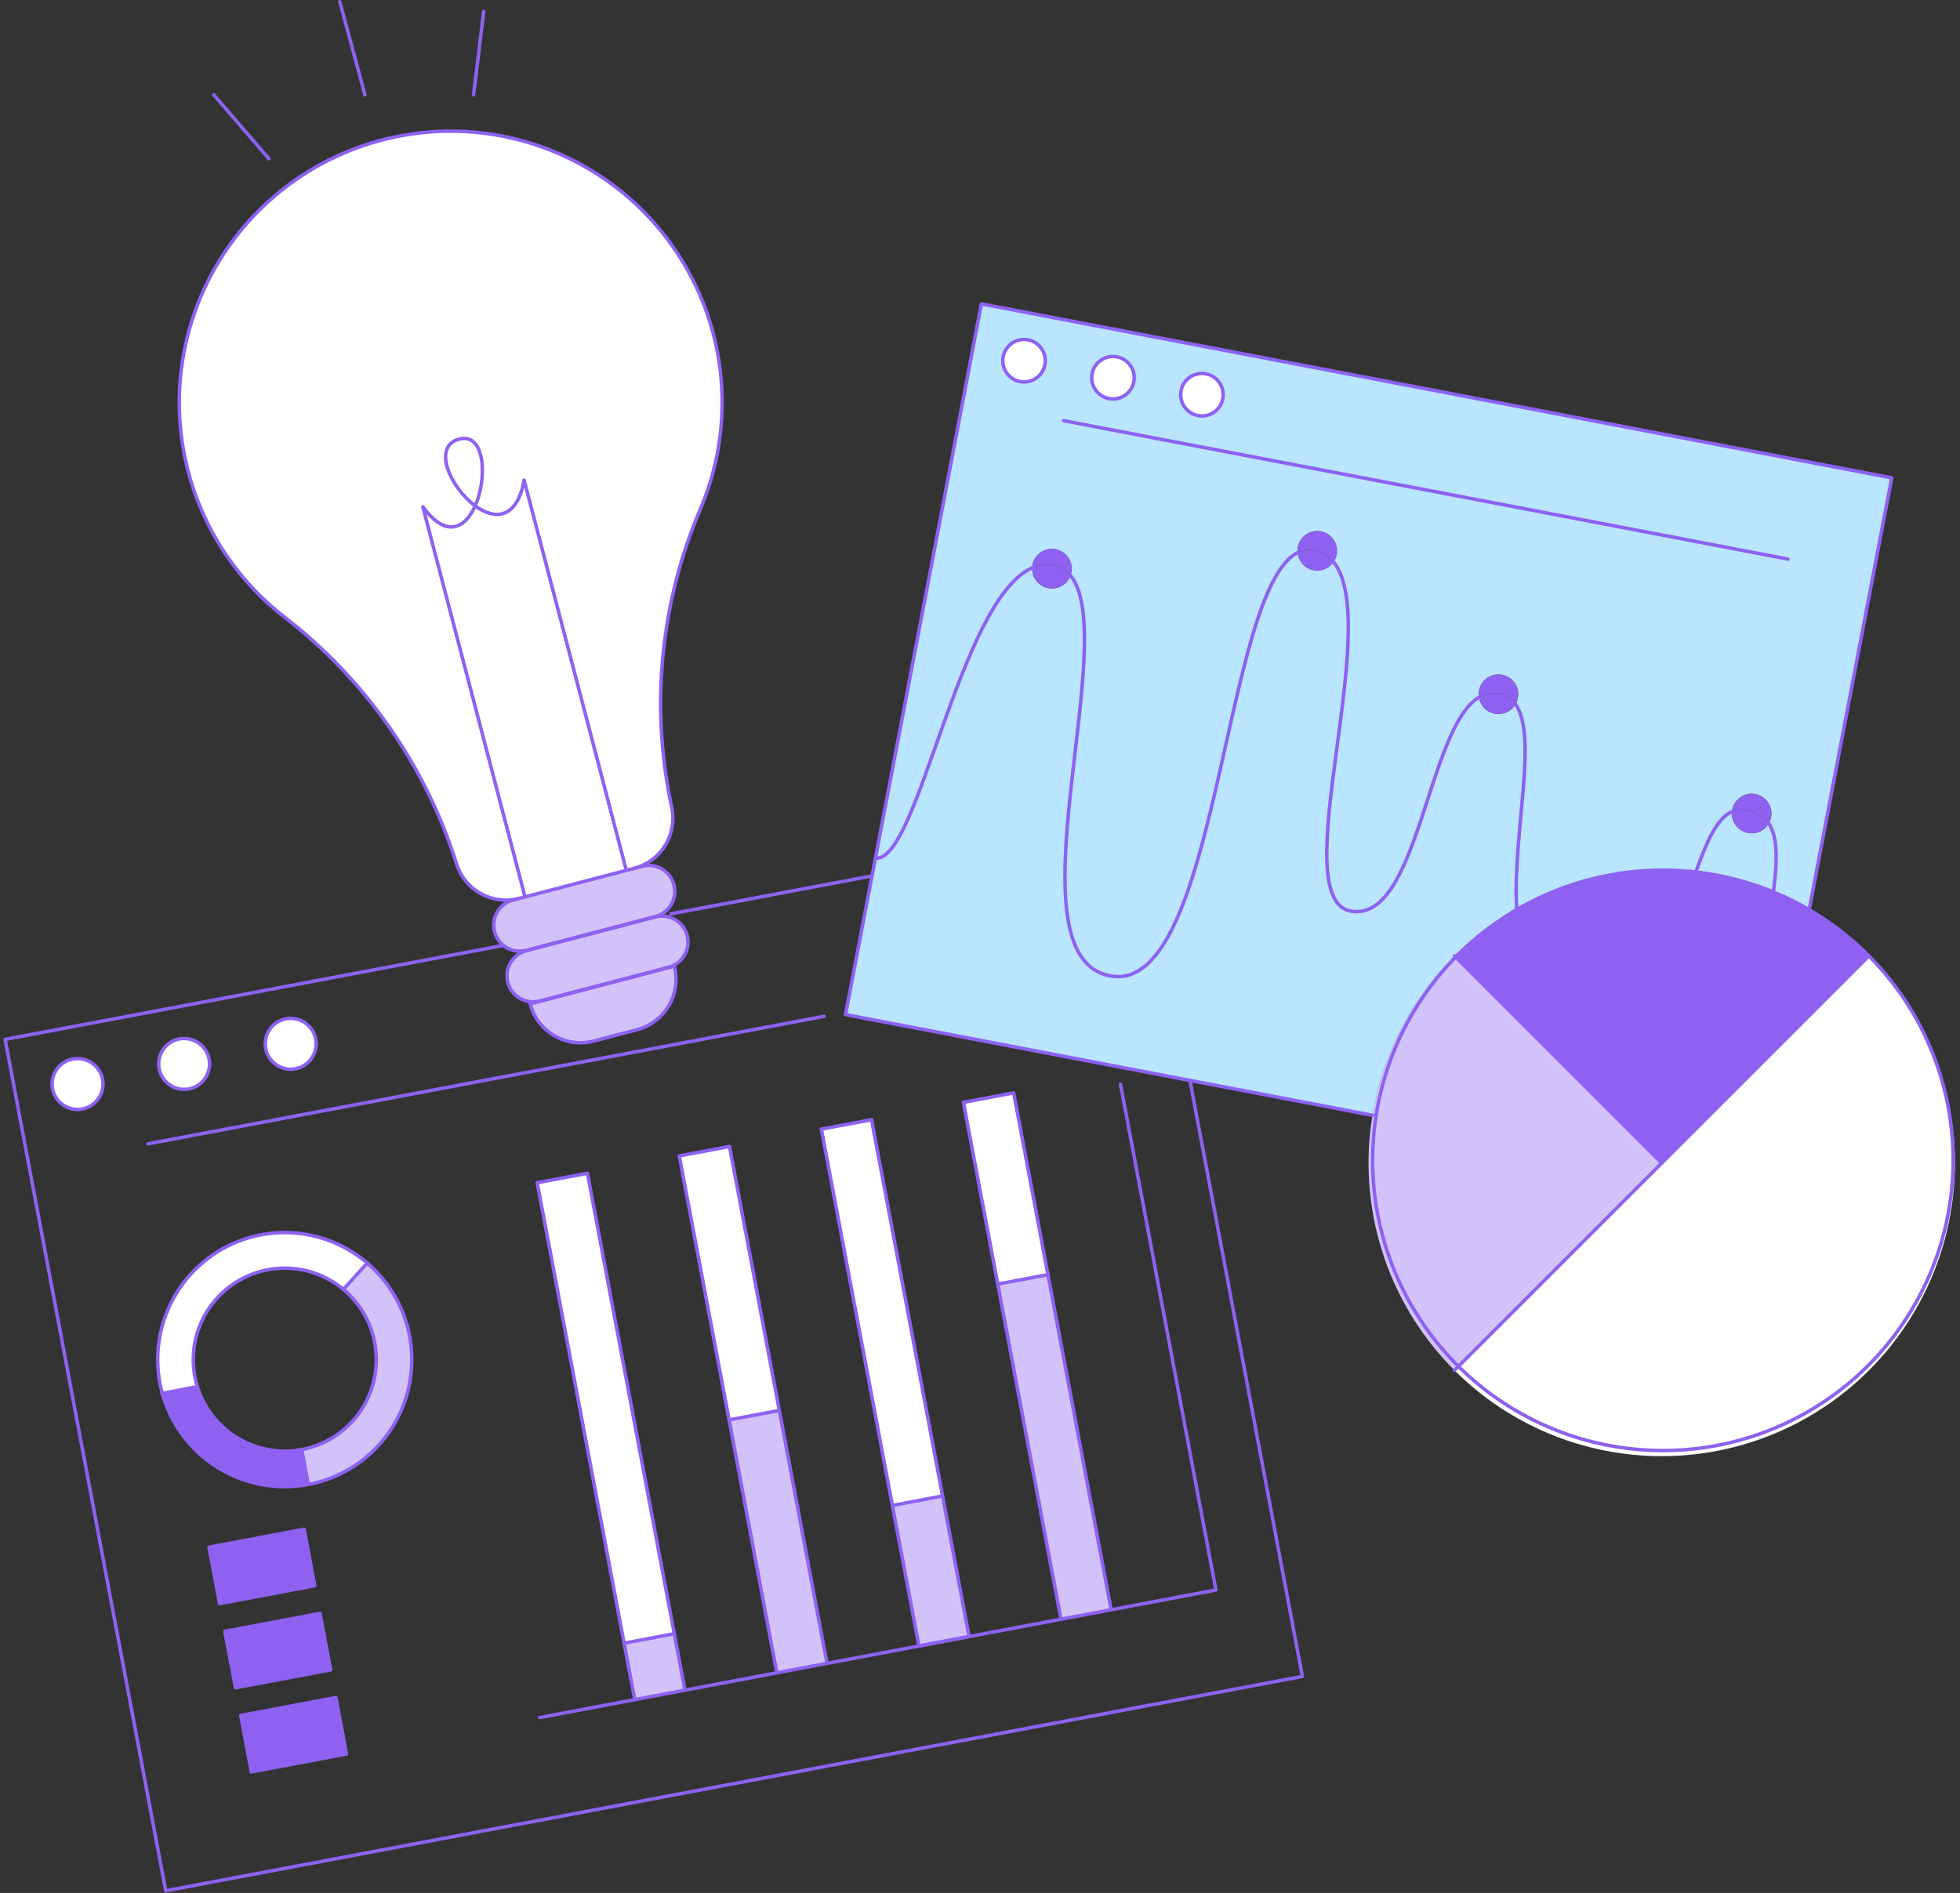 <svg width="382" height="369" xmlns="http://www.w3.org/2000/svg"><rect width="100%" height="100%" fill="#333333" stroke="none"/><g transform="matrix(1 0 0 1 191 184.5)"  ><g style=""   ><g transform="matrix(1 0 0 1 78.66 -59.7)"  ><path style="stroke: none; stroke-width: 1; stroke-dasharray: none; stroke-linecap: butt; stroke-dashoffset: 0; stroke-linejoin: miter; stroke-miterlimit: 4; fill: rgb(185,229,255); fill-rule: nonzero; opacity: 1;"  transform=" translate(-269.66, -124.8)" d="M 368.702 93.153 L 352.612 177.331 C 350.362 176.017 348.024 174.862 345.612 173.875 C 346.586 166.729 346.234 162.761 344.72 160.509 C 344.94 160.136 345.094 159.726 345.172 159.299 C 345.362 158.296 345.148 157.258 344.574 156.413 C 343.998 155.569 343.112 154.987 342.11 154.796 C 341.106 154.605 340.068 154.821 339.224 155.395 C 338.378 155.969 337.796 156.856 337.606 157.859 C 337.586 157.975 337.566 158.097 337.552 158.211 C 334.572 159.549 332.618 164.113 330.65 169.589 L 330.61 169.989 C 318.48 168.544 306.206 171.025 295.59 177.069 C 294.772 162.607 299.822 143.623 295.366 137.269 C 295.594 136.896 295.75 136.483 295.826 136.053 C 295.932 135.502 295.916 134.934 295.778 134.39 C 295.642 133.846 295.388 133.338 295.034 132.903 C 294.68 132.467 294.236 132.114 293.732 131.868 C 293.226 131.622 292.674 131.489 292.114 131.479 C 291.552 131.469 290.996 131.582 290.484 131.81 C 289.97 132.037 289.514 132.374 289.144 132.797 C 288.776 133.22 288.504 133.718 288.346 134.257 C 288.19 134.796 288.154 135.363 288.24 135.917 C 278.14 141.975 276.492 179.739 263.342 177.617 C 250.104 175.473 269.724 121.693 259.9 109.545 C 260.202 109.111 260.406 108.617 260.5 108.097 C 260.594 107.6 260.592 107.09 260.488 106.595 C 260.386 106.1 260.188 105.629 259.904 105.211 C 259.62 104.793 259.256 104.434 258.834 104.157 C 258.41 103.879 257.938 103.687 257.442 103.592 C 256.944 103.497 256.434 103.501 255.938 103.603 C 255.444 103.706 254.974 103.905 254.554 104.189 C 254.136 104.473 253.778 104.836 253.5 105.259 C 253.222 105.681 253.03 106.154 252.936 106.651 C 252.868 107.003 252.85 107.362 252.882 107.719 C 238.312 115.087 237.508 193.775 216.51 190.253 C 195.89 186.797 218.72 124.533 208.62 112.181 C 208.694 111.986 208.75 111.786 208.79 111.581 C 208.884 111.084 208.882 110.573 208.778 110.077 C 208.676 109.582 208.476 109.111 208.192 108.692 C 207.908 108.274 207.544 107.915 207.12 107.637 C 206.698 107.359 206.224 107.167 205.728 107.072 C 205.23 106.977 204.718 106.981 204.224 107.084 C 203.728 107.186 203.256 107.385 202.838 107.67 C 202.42 107.954 202.06 108.318 201.782 108.741 C 201.504 109.164 201.312 109.638 201.218 110.135 C 201.184 110.318 201.164 110.503 201.156 110.689 C 186.872 116.965 178.96 168.379 170.624 167.271 L 191.272 59.235 L 368.702 93.153 Z M 238.324 77.727 C 238.478 76.922 238.39 76.089 238.07 75.335 C 237.752 74.579 237.216 73.936 236.53 73.486 C 235.846 73.036 235.042 72.799 234.222 72.805 C 233.404 72.811 232.604 73.06 231.926 73.52 C 231.248 73.981 230.722 74.632 230.414 75.391 C 230.106 76.151 230.03 76.985 230.196 77.788 C 230.362 78.59 230.762 79.326 231.346 79.901 C 231.93 80.476 232.67 80.865 233.476 81.019 C 234.556 81.222 235.67 80.989 236.578 80.372 C 237.486 79.755 238.114 78.805 238.324 77.727 Z M 220.984 74.407 C 221.138 73.602 221.05 72.769 220.73 72.014 C 220.412 71.26 219.876 70.616 219.19 70.166 C 218.506 69.716 217.702 69.479 216.882 69.485 C 216.064 69.491 215.264 69.74 214.586 70.2 C 213.908 70.661 213.382 71.312 213.074 72.072 C 212.766 72.831 212.69 73.665 212.856 74.468 C 213.022 75.27 213.422 76.006 214.006 76.581 C 214.59 77.156 215.33 77.545 216.136 77.699 C 217.216 77.905 218.332 77.674 219.242 77.057 C 220.15 76.44 220.778 75.487 220.984 74.407 Z M 203.648 71.097 C 203.802 70.292 203.712 69.46 203.392 68.706 C 203.074 67.952 202.536 67.31 201.852 66.86 C 201.168 66.41 200.364 66.174 199.546 66.181 C 198.726 66.187 197.928 66.436 197.25 66.897 C 196.574 67.358 196.048 68.008 195.74 68.768 C 195.432 69.527 195.358 70.36 195.524 71.162 C 195.69 71.964 196.09 72.699 196.672 73.274 C 197.256 73.849 197.998 74.237 198.802 74.391 C 199.882 74.595 200.998 74.363 201.906 73.745 C 202.814 73.128 203.44 72.176 203.648 71.097 Z" stroke-linecap="round" /></g><g transform="matrix(1 0 0 1 141.24 50.59)"  ><path style="stroke: none; stroke-width: 1; stroke-dasharray: none; stroke-linecap: butt; stroke-dashoffset: 0; stroke-linejoin: miter; stroke-miterlimit: 4; fill: rgb(255,255,255); fill-rule: nonzero; opacity: 1;"  transform=" translate(-332.24, -235.09)" d="M 364.272 186.321 C 374.986 197.035 381.006 211.569 381.006 226.721 C 381.006 241.873 374.986 256.407 364.272 267.121 C 353.558 277.835 339.024 283.855 323.872 283.855 C 308.72 283.855 294.186 277.835 283.472 267.121 L 323.872 226.721 L 364.272 186.321 Z" stroke-linecap="round" /></g><g transform="matrix(1 0 0 1 132.87 13.65)"  ><path style="stroke: none; stroke-width: 1; stroke-dasharray: none; stroke-linecap: butt; stroke-dashoffset: 0; stroke-linejoin: miter; stroke-miterlimit: 4; fill: rgb(142,97,241); fill-rule: nonzero; opacity: 1;"  transform=" translate(-323.87, -198.15)" d="M 364.272 186.321 L 323.872 226.717 L 283.472 186.317 C 291.45 178.348 301.606 172.915 312.662 170.7 C 323.72 168.486 335.184 169.589 345.616 173.871 C 348.028 174.858 350.366 176.013 352.616 177.327 C 356.874 179.808 360.792 182.832 364.272 186.321 Z" stroke-linecap="round" /></g><g transform="matrix(1 0 0 1 147.39 -18.46)"  ><path style="stroke: none; stroke-width: 1; stroke-dasharray: none; stroke-linecap: butt; stroke-dashoffset: 0; stroke-linejoin: miter; stroke-miterlimit: 4; fill: rgb(185,229,255); fill-rule: nonzero; opacity: 1;"  transform=" translate(-338.39, -166.04)" d="M 344.73 160.509 C 346.244 162.761 346.596 166.729 345.622 173.875 C 340.822 171.902 335.776 170.594 330.622 169.987 L 330.662 169.587 C 332.63 164.111 334.584 159.547 337.564 158.209 C 337.48 159.084 337.698 159.962 338.182 160.696 C 338.666 161.43 339.386 161.977 340.222 162.245 C 341.06 162.514 341.964 162.488 342.784 162.172 C 343.604 161.855 344.292 161.268 344.732 160.507 L 344.73 160.509 Z" stroke-linecap="round" /></g><g transform="matrix(1 0 0 1 150.4 -26.88)"  ><path style="stroke: none; stroke-width: 1; stroke-dasharray: none; stroke-linecap: butt; stroke-dashoffset: 0; stroke-linejoin: miter; stroke-miterlimit: 4; fill: rgb(142,97,241); fill-rule: nonzero; opacity: 1;"  transform=" translate(-341.4, -157.62)" d="M 342.12 154.797 C 343.124 154.988 344.01 155.57 344.584 156.414 C 345.158 157.258 345.372 158.296 345.182 159.299 C 345.104 159.726 344.95 160.136 344.73 160.509 C 343.78 159.189 342.358 158.284 340.76 157.981 C 339.7 157.682 338.568 157.764 337.56 158.211 C 337.574 158.097 337.594 157.975 337.616 157.859 C 337.71 157.362 337.9 156.888 338.178 156.465 C 338.456 156.042 338.814 155.677 339.232 155.393 C 339.65 155.108 340.122 154.909 340.616 154.807 C 341.112 154.705 341.624 154.701 342.12 154.797 Z" stroke-linecap="round" /></g><g transform="matrix(1 0 0 1 150.14 -24.38)"  ><path style="stroke: none; stroke-width: 1; stroke-dasharray: none; stroke-linecap: butt; stroke-dashoffset: 0; stroke-linejoin: miter; stroke-miterlimit: 4; fill: rgb(142,97,241); fill-rule: nonzero; opacity: 1;"  transform=" translate(-341.14, -160.12)" d="M 344.73 160.509 C 344.29 161.27 343.602 161.857 342.782 162.173 C 341.962 162.49 341.058 162.515 340.22 162.247 C 339.384 161.979 338.664 161.432 338.18 160.698 C 337.696 159.964 337.478 159.086 337.562 158.211 C 338.57 157.763 339.702 157.682 340.762 157.981 C 342.36 158.285 343.78 159.19 344.73 160.509 Z" stroke-linecap="round" /></g><g transform="matrix(1 0 0 1 104.3 42.22)"  ><path style="stroke: none; stroke-width: 1; stroke-dasharray: none; stroke-linecap: butt; stroke-dashoffset: 0; stroke-linejoin: miter; stroke-miterlimit: 4; fill: rgb(211,193,250); fill-rule: nonzero; opacity: 1;"  transform=" translate(-295.3, -226.72)" d="M 323.872 226.717 L 283.472 267.117 C 278.164 261.813 273.954 255.515 271.08 248.583 C 268.208 241.651 266.728 234.221 266.728 226.717 C 266.728 219.213 268.208 211.783 271.08 204.851 C 273.954 197.919 278.164 191.621 283.472 186.317 L 323.872 226.717 Z" stroke-linecap="round" /></g><g transform="matrix(1 0 0 1 101.06 -50.12)"  ><path style="stroke: none; stroke-width: 1; stroke-dasharray: none; stroke-linecap: butt; stroke-dashoffset: 0; stroke-linejoin: miter; stroke-miterlimit: 4; fill: rgb(142,97,241); fill-rule: nonzero; opacity: 1;"  transform=" translate(-292.06, -134.38)" d="M 292.774 131.553 C 293.272 131.647 293.744 131.838 294.168 132.116 C 294.59 132.393 294.956 132.751 295.24 133.17 C 295.524 133.588 295.724 134.059 295.826 134.554 C 295.928 135.05 295.932 135.56 295.836 136.057 C 295.76 136.488 295.604 136.9 295.376 137.273 C 294.686 136.242 293.622 135.52 292.408 135.259 C 291.706 135.086 290.976 135.056 290.262 135.17 C 289.55 135.283 288.866 135.539 288.252 135.921 C 288.156 135.312 288.21 134.689 288.406 134.105 C 288.602 133.52 288.936 132.992 289.38 132.563 C 289.822 132.135 290.362 131.82 290.954 131.644 C 291.544 131.468 292.168 131.437 292.774 131.553 Z" stroke-linecap="round" /></g><g transform="matrix(1 0 0 1 40.01 -21.93)"  ><path style="stroke: none; stroke-width: 1; stroke-dasharray: none; stroke-linecap: butt; stroke-dashoffset: 0; stroke-linejoin: miter; stroke-miterlimit: 4; fill: rgb(185,229,255); fill-rule: nonzero; opacity: 1;"  transform=" translate(-231.01, -162.57)" d="M 295.376 137.273 C 299.832 143.621 294.776 162.605 295.6 177.073 C 288.212 181.287 281.856 187.095 276.996 194.075 C 272.136 201.053 268.892 209.029 267.502 217.419 L 231.922 210.619 L 164.788 197.787 L 169.954 170.751 L 170.624 167.277 C 178.96 168.385 186.87 116.971 201.174 110.697 C 201.134 111.615 201.424 112.517 201.992 113.24 C 202.558 113.963 203.366 114.459 204.266 114.639 C 205.168 114.82 206.104 114.672 206.904 114.223 C 207.706 113.774 208.322 113.053 208.638 112.191 C 218.738 124.543 195.908 186.807 216.528 190.263 C 237.528 193.785 238.328 115.097 252.9 107.729 C 252.972 108.517 253.286 109.263 253.798 109.866 C 254.308 110.469 254.994 110.899 255.76 111.099 C 256.524 111.299 257.332 111.257 258.074 110.981 C 258.814 110.705 259.452 110.207 259.9 109.555 C 269.724 121.703 250.1 175.483 263.342 177.627 C 276.492 179.749 278.142 141.985 288.242 135.927 C 288.362 136.714 288.722 137.444 289.276 138.016 C 289.828 138.589 290.544 138.976 291.326 139.125 C 292.108 139.273 292.916 139.175 293.64 138.845 C 294.364 138.514 294.966 137.967 295.366 137.279 L 295.376 137.273 Z" stroke-linecap="round" /></g><g transform="matrix(1 0 0 1 100.81 -47.36)"  ><path style="stroke: none; stroke-width: 1; stroke-dasharray: none; stroke-linecap: butt; stroke-dashoffset: 0; stroke-linejoin: miter; stroke-miterlimit: 4; fill: rgb(142,97,241); fill-rule: nonzero; opacity: 1;"  transform=" translate(-291.81, -137.14)" d="M 292.408 135.259 C 293.622 135.52 294.686 136.242 295.376 137.273 C 294.976 137.961 294.374 138.508 293.65 138.839 C 292.926 139.169 292.118 139.267 291.336 139.119 C 290.554 138.971 289.838 138.583 289.286 138.011 C 288.732 137.438 288.372 136.708 288.252 135.921 C 288.866 135.539 289.55 135.283 290.264 135.17 C 290.976 135.056 291.706 135.086 292.408 135.259 Z" stroke-linecap="round" /></g><g transform="matrix(1 0 0 1 65.73 -77.96)"  ><path style="stroke: none; stroke-width: 1; stroke-dasharray: none; stroke-linecap: butt; stroke-dashoffset: 0; stroke-linejoin: miter; stroke-miterlimit: 4; fill: rgb(142,97,241); fill-rule: nonzero; opacity: 1;"  transform=" translate(-256.73, -106.54)" d="M 257.456 103.593 C 258.46 103.786 259.346 104.369 259.92 105.214 C 260.494 106.059 260.71 107.097 260.52 108.101 C 260.422 108.622 260.214 109.116 259.91 109.549 C 258.966 108.347 257.614 107.534 256.11 107.263 C 255.016 107.047 253.882 107.209 252.892 107.723 C 252.86 107.366 252.878 107.007 252.946 106.655 C 253.04 106.157 253.232 105.683 253.51 105.26 C 253.788 104.837 254.146 104.472 254.566 104.188 C 254.984 103.903 255.456 103.704 255.952 103.602 C 256.448 103.5 256.958 103.497 257.456 103.593 Z" stroke-linecap="round" /></g><g transform="matrix(1 0 0 1 65.41 -75.31)"  ><path style="stroke: none; stroke-width: 1; stroke-dasharray: none; stroke-linecap: butt; stroke-dashoffset: 0; stroke-linejoin: miter; stroke-miterlimit: 4; fill: rgb(142,97,241); fill-rule: nonzero; opacity: 1;"  transform=" translate(-256.41, -109.19)" d="M 259.91 109.549 C 259.462 110.201 258.824 110.699 258.084 110.975 C 257.342 111.251 256.534 111.292 255.77 111.093 C 255.004 110.893 254.318 110.463 253.808 109.86 C 253.296 109.257 252.982 108.511 252.91 107.723 C 253.9 107.21 255.034 107.047 256.128 107.263 C 257.626 107.538 258.97 108.351 259.91 109.549 Z" stroke-linecap="round" /></g><g transform="matrix(1 0 0 1 43.26 -107.55)"  ><path style="stroke: none; stroke-width: 1; stroke-dasharray: none; stroke-linecap: butt; stroke-dashoffset: 0; stroke-linejoin: miter; stroke-miterlimit: 4; fill: rgb(255,255,255); fill-rule: nonzero; opacity: 1;"  transform=" translate(-234.26, -76.95)" d="M 235.032 72.871 C 235.838 73.024 236.58 73.413 237.166 73.989 C 237.752 74.564 238.152 75.3 238.32 76.104 C 238.486 76.907 238.41 77.743 238.102 78.503 C 237.794 79.264 237.268 79.916 236.588 80.377 C 235.91 80.838 235.11 81.088 234.29 81.094 C 233.468 81.1 232.664 80.863 231.978 80.412 C 231.292 79.961 230.756 79.317 230.436 78.561 C 230.118 77.805 230.03 76.971 230.184 76.165 C 230.394 75.087 231.02 74.136 231.928 73.519 C 232.838 72.902 233.952 72.669 235.032 72.871 Z" stroke-linecap="round" /></g><g transform="matrix(1 0 0 1 25.91 -110.87)"  ><path style="stroke: none; stroke-width: 1; stroke-dasharray: none; stroke-linecap: butt; stroke-dashoffset: 0; stroke-linejoin: miter; stroke-miterlimit: 4; fill: rgb(255,255,255); fill-rule: nonzero; opacity: 1;"  transform=" translate(-216.91, -73.63)" d="M 217.69 69.559 C 218.496 69.713 219.236 70.101 219.822 70.676 C 220.406 71.251 220.806 71.987 220.972 72.79 C 221.138 73.592 221.062 74.426 220.754 75.186 C 220.448 75.946 219.92 76.597 219.242 77.058 C 218.564 77.518 217.766 77.767 216.946 77.774 C 216.126 77.78 215.322 77.543 214.638 77.093 C 213.952 76.642 213.416 75.999 213.098 75.244 C 212.778 74.489 212.69 73.656 212.844 72.851 C 213.05 71.772 213.676 70.819 214.586 70.202 C 215.494 69.585 216.61 69.353 217.69 69.559 Z" stroke-linecap="round" /></g><g transform="matrix(1 0 0 1 14.52 97.56)"  ><path style="stroke: none; stroke-width: 1; stroke-dasharray: none; stroke-linecap: butt; stroke-dashoffset: 0; stroke-linejoin: miter; stroke-miterlimit: 4; fill: rgb(211,193,250); fill-rule: nonzero; opacity: 1;"  transform=" translate(-205.51, -282.06)" d="M 204.244 248.471 L 216.568 313.799 L 206.78 315.645 L 194.462 250.317 L 204.244 248.471 Z" stroke-linecap="round" /></g><g transform="matrix(1 0 0 1 14.02 -74.91)"  ><path style="stroke: none; stroke-width: 1; stroke-dasharray: none; stroke-linecap: butt; stroke-dashoffset: 0; stroke-linejoin: miter; stroke-miterlimit: 4; fill: rgb(142,97,241); fill-rule: nonzero; opacity: 1;"  transform=" translate(-205.02, -109.59)" d="M 205.744 107.073 C 206.748 107.266 207.634 107.849 208.208 108.695 C 208.782 109.54 208.998 110.579 208.808 111.583 C 208.768 111.788 208.712 111.988 208.638 112.183 C 207.766 111.081 206.506 110.353 205.116 110.147 C 203.778 109.939 202.406 110.128 201.174 110.689 C 201.182 110.503 201.202 110.318 201.236 110.135 C 201.428 109.132 202.012 108.246 202.856 107.671 C 203.702 107.097 204.74 106.882 205.744 107.073 Z" stroke-linecap="round" /></g><g transform="matrix(1 0 0 1 13.9 -72.11)"  ><path style="stroke: none; stroke-width: 1; stroke-dasharray: none; stroke-linecap: butt; stroke-dashoffset: 0; stroke-linejoin: miter; stroke-miterlimit: 4; fill: rgb(142,97,241); fill-rule: nonzero; opacity: 1;"  transform=" translate(-204.9, -112.39)" d="M 205.116 110.149 C 206.506 110.355 207.766 111.083 208.638 112.185 C 208.322 113.047 207.706 113.768 206.904 114.217 C 206.104 114.666 205.168 114.814 204.266 114.633 C 203.366 114.453 202.558 113.957 201.992 113.234 C 201.424 112.511 201.134 111.609 201.174 110.691 C 202.406 110.129 203.778 109.941 205.116 110.149 Z" stroke-linecap="round" /></g><g transform="matrix(1 0 0 1 5.01 47.2)"  ><path style="stroke: none; stroke-width: 1; stroke-dasharray: none; stroke-linecap: butt; stroke-dashoffset: 0; stroke-linejoin: miter; stroke-miterlimit: 4; fill: rgb(255,255,255); fill-rule: nonzero; opacity: 1;"  transform=" translate(-196.01, -231.7)" d="M 197.564 213.057 L 187.779 214.903 L 194.464 250.335 L 204.248 248.489 L 197.564 213.057 Z" stroke-linecap="round" /></g><g transform="matrix(1 0 0 1 8.58 -114.18)"  ><path style="stroke: none; stroke-width: 1; stroke-dasharray: none; stroke-linecap: butt; stroke-dashoffset: 0; stroke-linejoin: miter; stroke-miterlimit: 4; fill: rgb(255,255,255); fill-rule: nonzero; opacity: 1;"  transform=" translate(-199.58, -70.32)" d="M 200.356 66.247 C 201.162 66.4 201.902 66.789 202.488 67.364 C 203.072 67.939 203.472 68.675 203.638 69.478 C 203.804 70.28 203.728 71.114 203.42 71.874 C 203.114 72.633 202.586 73.285 201.908 73.746 C 201.23 74.206 200.432 74.456 199.612 74.462 C 198.792 74.468 197.988 74.231 197.304 73.781 C 196.618 73.33 196.082 72.687 195.764 71.932 C 195.444 71.177 195.356 70.344 195.51 69.539 C 195.718 68.461 196.344 67.509 197.252 66.892 C 198.162 66.275 199.278 66.043 200.356 66.247 Z" stroke-linecap="round" /></g><g transform="matrix(1 0 0 1 -9.6 121.74)"  ><path style="stroke: none; stroke-width: 1; stroke-dasharray: none; stroke-linecap: butt; stroke-dashoffset: 0; stroke-linejoin: miter; stroke-miterlimit: 4; fill: rgb(211,193,250); fill-rule: nonzero; opacity: 1;"  transform=" translate(-181.4, -306.24)" d="M 183.706 291.619 L 188.876 319.019 L 188.876 319.025 L 179.094 320.865 L 173.922 293.463 L 183.706 291.619 Z" stroke-linecap="round" /></g><g transform="matrix(1 0 0 1 -19.09 71.37)"  ><path style="stroke: none; stroke-width: 1; stroke-dasharray: none; stroke-linecap: butt; stroke-dashoffset: 0; stroke-linejoin: miter; stroke-miterlimit: 4; fill: rgb(255,255,255); fill-rule: nonzero; opacity: 1;"  transform=" translate(-171.91, -255.87)" d="M 169.879 218.275 L 160.094 220.121 L 173.933 293.473 L 183.718 291.627 L 169.879 218.275 Z" stroke-linecap="round" /></g><g transform="matrix(1 0 0 1 -39.36 116.02)"  ><path style="stroke: none; stroke-width: 1; stroke-dasharray: none; stroke-linecap: butt; stroke-dashoffset: 0; stroke-linejoin: miter; stroke-miterlimit: 4; fill: rgb(211,193,250); fill-rule: nonzero; opacity: 1;"  transform=" translate(-151.64, -300.52)" d="M 151.89 274.947 L 161.186 324.245 L 151.402 326.091 L 142.1 276.793 L 151.882 274.947 L 151.89 274.947 Z" stroke-linecap="round" /></g><g transform="matrix(1 0 0 1 -48.86 65.64)"  ><path style="stroke: none; stroke-width: 1; stroke-dasharray: none; stroke-linecap: butt; stroke-dashoffset: 0; stroke-linejoin: miter; stroke-miterlimit: 4; fill: rgb(255,255,255); fill-rule: nonzero; opacity: 1;"  transform=" translate(-142.14, -250.14)" d="M 142.182 223.485 L 151.89 274.947 L 151.882 274.947 L 142.1 276.793 L 132.392 225.331 L 142.182 223.485 Z" stroke-linecap="round" /></g><g transform="matrix(1 0 0 1 -103.15 -83.98)"  ><path style="stroke: none; stroke-width: 1; stroke-dasharray: none; stroke-linecap: butt; stroke-dashoffset: 0; stroke-linejoin: miter; stroke-miterlimit: 4; fill: rgb(255,255,255); fill-rule: nonzero; opacity: 1;"  transform=" translate(-87.85, -100.52)" d="M 139.024 65.071 C 141.991 76.316 141.147 88.227 136.624 98.941 C 128.836 117.044 126.777 137.097 130.722 156.405 L 130.932 157.421 C 131.463 159.935 131.013 162.557 129.675 164.75 C 128.336 166.944 126.21 168.543 123.732 169.221 L 122.074 169.653 L 122.054 169.579 L 102.152 93.621 C 100.706 101.381 96.324 101.341 92.612 98.609 C 95.034 93.133 94.54 84.277 89.502 85.595 C 84.128 86.995 87.8 95.067 92.612 98.609 C 90.726 102.883 87.062 105.099 82.412 98.793 L 102.31 174.761 L 102.33 174.829 L 101.046 175.167 C 100.243 175.367 99.419 175.469 98.592 175.471 C 96.449 175.466 94.363 174.779 92.637 173.509 C 90.911 172.239 89.634 170.452 88.992 168.407 C 82.977 149.302 71.255 132.499 55.402 120.257 C 48.761 115.101 43.444 108.437 39.892 100.816 C 36.341 93.195 34.657 84.838 34.979 76.437 C 35.302 68.035 37.623 59.832 41.749 52.506 C 45.875 45.181 51.687 38.944 58.704 34.313 C 65.722 29.682 73.741 26.79 82.099 25.877 C 90.457 24.964 98.912 26.056 106.764 29.063 C 114.616 32.069 121.638 36.904 127.248 43.166 C 132.858 49.428 136.895 56.937 139.024 65.071 Z" stroke-linecap="round" /></g><g transform="matrix(1 0 0 1 -74.55 2.44)"  ><path style="stroke: none; stroke-width: 1; stroke-dasharray: none; stroke-linecap: butt; stroke-dashoffset: 0; stroke-linejoin: miter; stroke-miterlimit: 4; fill: rgb(211,193,250); fill-rule: nonzero; opacity: 1;"  transform=" translate(-116.45, -186.94)" d="M 133.92 182.367 C 134.091 183.011 134.134 183.682 134.044 184.342 C 133.955 185.002 133.736 185.637 133.4 186.213 C 133.064 186.787 132.617 187.291 132.086 187.693 C 131.554 188.093 130.949 188.387 130.304 188.553 L 105.16 195.137 C 104.516 195.305 103.845 195.345 103.185 195.255 C 102.526 195.163 101.891 194.943 101.316 194.607 C 100.742 194.271 100.239 193.823 99.837 193.293 C 99.435 192.763 99.142 192.157 98.974 191.513 C 98.863 191.095 98.806 190.663 98.806 190.229 C 98.808 189.109 99.18 188.021 99.865 187.133 C 100.55 186.247 101.508 185.611 102.592 185.327 L 127.734 178.743 C 128.833 178.456 129.997 178.544 131.04 178.993 C 131.745 179.299 132.371 179.762 132.87 180.347 C 133.369 180.932 133.728 181.623 133.92 182.367 Z" stroke-linecap="round" /></g><g transform="matrix(1 0 0 1 -63.43 140.4)"  ><path style="stroke: none; stroke-width: 1; stroke-dasharray: none; stroke-linecap: butt; stroke-dashoffset: 0; stroke-linejoin: miter; stroke-miterlimit: 4; fill: rgb(211,193,250); fill-rule: nonzero; opacity: 1;"  transform=" translate(-127.57, -324.9)" d="M 131.422 318.473 L 121.636 320.317 L 123.712 331.325 L 133.497 329.481 L 131.422 318.473 Z" stroke-linecap="round" /></g><g transform="matrix(1 0 0 1 -73.46 11.31)"  ><path style="stroke: none; stroke-width: 1; stroke-dasharray: none; stroke-linecap: butt; stroke-dashoffset: 0; stroke-linejoin: miter; stroke-miterlimit: 4; fill: rgb(211,193,250); fill-rule: nonzero; opacity: 1;"  transform=" translate(-117.54, -195.81)" d="M 131.426 188.343 C 131.644 189.185 131.755 190.049 131.756 190.919 C 131.753 193.159 131.008 195.335 129.639 197.109 C 128.269 198.881 126.351 200.151 124.184 200.719 L 115.7 202.937 C 114.412 203.275 113.07 203.357 111.75 203.177 C 110.43 202.995 109.159 202.557 108.01 201.885 C 106.86 201.211 105.854 200.319 105.05 199.257 C 104.245 198.195 103.658 196.985 103.322 195.697 L 131.426 188.343 Z" stroke-linecap="round" /></g><g transform="matrix(1 0 0 1 -72.94 90.01)"  ><path style="stroke: none; stroke-width: 1; stroke-dasharray: none; stroke-linecap: butt; stroke-dashoffset: 0; stroke-linejoin: miter; stroke-miterlimit: 4; fill: rgb(255,255,255); fill-rule: nonzero; opacity: 1;"  transform=" translate(-118.06, -274.51)" d="M 114.49 228.711 L 131.418 318.465 L 121.636 320.311 L 104.7 230.557 L 114.49 228.711 Z" stroke-linecap="round" /></g><g transform="matrix(1 0 0 1 -77.14 -7.44)"  ><path style="stroke: none; stroke-width: 1; stroke-dasharray: none; stroke-linecap: butt; stroke-dashoffset: 0; stroke-linejoin: miter; stroke-miterlimit: 4; fill: rgb(211,193,250); fill-rule: nonzero; opacity: 1;"  transform=" translate(-113.86, -177.06)" d="M 131.338 172.475 C 131.445 172.895 131.499 173.327 131.5 173.761 C 131.5 174.883 131.129 175.973 130.444 176.861 C 129.759 177.749 128.799 178.385 127.714 178.669 L 102.572 185.253 C 101.806 185.455 101.003 185.475 100.229 185.307 C 99.454 185.141 98.73 184.793 98.116 184.293 C 97.527 183.816 97.051 183.214 96.723 182.53 C 96.396 181.846 96.225 181.097 96.222 180.339 C 96.224 179.219 96.596 178.13 97.281 177.244 C 97.965 176.357 98.924 175.722 100.008 175.437 L 101.05 175.167 L 102.334 174.829 L 122.074 169.663 L 123.732 169.231 L 125.15 168.859 C 126.45 168.52 127.832 168.71 128.992 169.388 C 130.152 170.066 130.995 171.176 131.338 172.475 Z" stroke-linecap="round" /></g><g transform="matrix(1 0 0 1 -88.76 -50.27)"  ><path style="stroke: none; stroke-width: 1; stroke-dasharray: none; stroke-linecap: butt; stroke-dashoffset: 0; stroke-linejoin: miter; stroke-miterlimit: 4; fill: rgb(255,255,255); fill-rule: nonzero; opacity: 1;"  transform=" translate(-102.24, -134.23)" d="M 122.048 169.589 L 122.068 169.663 L 102.328 174.829 L 102.308 174.761 L 82.41 98.793 C 87.062 105.099 90.726 102.883 92.61 98.609 C 96.322 101.341 100.704 101.381 102.15 93.621 L 122.048 169.589 Z" stroke-linecap="round" /></g><g transform="matrix(1 0 0 1 -100.57 -92.46)"  ><path style="stroke: none; stroke-width: 1; stroke-dasharray: none; stroke-linecap: butt; stroke-dashoffset: 0; stroke-linejoin: miter; stroke-miterlimit: 4; fill: rgb(255,255,255); fill-rule: nonzero; opacity: 1;"  transform=" translate(-90.43, -92.04)" d="M 89.502 85.595 C 94.54 84.277 95.034 93.133 92.612 98.609 C 87.8 95.067 84.128 87.001 89.502 85.595 Z" stroke-linecap="round" /></g><g transform="matrix(1 0 0 1 -121.46 83.29)"  ><path style="stroke: none; stroke-width: 1; stroke-dasharray: none; stroke-linecap: butt; stroke-dashoffset: 0; stroke-linejoin: miter; stroke-miterlimit: 4; fill: rgb(211,193,250); fill-rule: nonzero; opacity: 1;"  transform=" translate(-69.54, -267.79)" d="M 79.842 260.451 C 81.058 266.905 79.661 273.579 75.958 279.005 C 72.254 284.429 66.548 288.161 60.094 289.381 L 58.81 282.559 C 62.133 281.933 65.21 280.375 67.68 278.065 C 70.151 275.757 71.914 272.793 72.764 269.519 C 73.614 266.247 73.515 262.799 72.48 259.581 C 71.444 256.361 69.515 253.503 66.916 251.339 L 71.58 246.207 C 75.886 249.867 78.803 254.895 79.842 260.451 Z" stroke-linecap="round" /></g><g transform="matrix(1 0 0 1 -139.84 71.44)"  ><path style="stroke: none; stroke-width: 1; stroke-dasharray: none; stroke-linecap: butt; stroke-dashoffset: 0; stroke-linejoin: miter; stroke-miterlimit: 4; fill: rgb(255,255,255); fill-rule: nonzero; opacity: 1;"  transform=" translate(-51.16, -255.94)" d="M 71.58 246.207 L 66.916 251.339 C 63.964 248.873 60.294 247.429 56.454 247.221 C 52.613 247.013 48.808 248.053 45.608 250.187 C 42.408 252.319 39.983 255.431 38.697 259.055 C 37.411 262.681 37.332 266.623 38.472 270.297 L 38.362 270.331 L 31.63 271.603 C 31.446 270.953 31.298 270.297 31.17 269.629 C 30.218 264.593 30.853 259.385 32.987 254.723 C 35.121 250.063 38.649 246.179 43.083 243.609 C 47.518 241.037 52.642 239.907 57.747 240.371 C 62.851 240.837 67.686 242.873 71.584 246.203 L 71.58 246.207 Z" stroke-linecap="round" /></g><g transform="matrix(1 0 0 1 -133.77 153.66)"  ><path style="stroke: none; stroke-width: 1; stroke-dasharray: none; stroke-linecap: butt; stroke-dashoffset: 0; stroke-linejoin: miter; stroke-miterlimit: 4; fill: rgb(142,97,241); fill-rule: nonzero; opacity: 1;"  transform=" translate(-57.23, -338.16)" d="M 65.462 330.911 L 67.538 341.911 L 48.994 345.413 L 46.918 334.405 L 65.462 330.911 Z" stroke-linecap="round" /></g><g transform="matrix(1 0 0 1 -136.87 137.26)"  ><path style="stroke: none; stroke-width: 1; stroke-dasharray: none; stroke-linecap: butt; stroke-dashoffset: 0; stroke-linejoin: miter; stroke-miterlimit: 4; fill: rgb(142,97,241); fill-rule: nonzero; opacity: 1;"  transform=" translate(-54.13, -321.76)" d="M 62.372 314.509 L 64.448 325.509 L 45.896 329.011 L 43.822 318.005 L 62.372 314.509 Z" stroke-linecap="round" /></g><g transform="matrix(1 0 0 1 -134.35 18.97)"  ><path style="stroke: none; stroke-width: 1; stroke-dasharray: none; stroke-linecap: butt; stroke-dashoffset: 0; stroke-linejoin: miter; stroke-miterlimit: 4; fill: rgb(255,255,255); fill-rule: nonzero; opacity: 1;"  transform=" translate(-56.65, -203.47)" d="M 61.528 202.561 C 61.708 203.525 61.599 204.521 61.213 205.421 C 60.828 206.323 60.184 207.091 59.363 207.627 C 58.542 208.161 57.58 208.443 56.6 208.431 C 55.619 208.421 54.664 208.121 53.855 207.567 C 53.045 207.015 52.418 206.235 52.051 205.325 C 51.685 204.415 51.597 203.417 51.797 202.457 C 51.998 201.499 52.478 200.619 53.178 199.933 C 53.877 199.245 54.765 198.781 55.728 198.599 C 56.369 198.477 57.028 198.485 57.666 198.619 C 58.305 198.751 58.911 199.009 59.449 199.377 C 59.988 199.745 60.449 200.217 60.805 200.763 C 61.162 201.309 61.408 201.919 61.528 202.561 Z" stroke-linecap="round" /></g><g transform="matrix(1 0 0 1 -139.96 120.86)"  ><path style="stroke: none; stroke-width: 1; stroke-dasharray: none; stroke-linecap: butt; stroke-dashoffset: 0; stroke-linejoin: miter; stroke-miterlimit: 4; fill: rgb(142,97,241); fill-rule: nonzero; opacity: 1;"  transform=" translate(-51.04, -305.36)" d="M 59.276 298.109 L 61.352 309.107 L 42.8 312.609 L 40.726 301.603 L 59.276 298.109 Z" stroke-linecap="round" /></g><g transform="matrix(1 0 0 1 -145.14 95.56)"  ><path style="stroke: none; stroke-width: 1; stroke-dasharray: none; stroke-linecap: butt; stroke-dashoffset: 0; stroke-linejoin: miter; stroke-miterlimit: 4; fill: rgb(142,97,241); fill-rule: nonzero; opacity: 1;"  transform=" translate(-45.86, -280.06)" d="M 58.81 282.559 L 60.094 289.381 C 53.984 290.533 47.664 289.345 42.39 286.051 C 37.116 282.759 33.274 277.603 31.626 271.607 L 38.358 270.335 L 38.468 270.301 C 39.762 274.485 42.55 278.047 46.302 280.309 C 50.053 282.569 54.506 283.371 58.81 282.559 Z" stroke-linecap="round" /></g><g transform="matrix(1 0 0 1 -155.12 22.89)"  ><path style="stroke: none; stroke-width: 1; stroke-dasharray: none; stroke-linecap: butt; stroke-dashoffset: 0; stroke-linejoin: miter; stroke-miterlimit: 4; fill: rgb(255,255,255); fill-rule: nonzero; opacity: 1;"  transform=" translate(-35.88, -207.39)" d="M 40.758 206.475 C 40.94 207.439 40.832 208.435 40.447 209.337 C 40.063 210.239 39.42 211.007 38.599 211.545 C 37.779 212.081 36.817 212.363 35.837 212.353 C 34.856 212.345 33.9 212.045 33.09 211.493 C 32.28 210.939 31.651 210.159 31.284 209.251 C 30.917 208.341 30.828 207.343 31.028 206.383 C 31.228 205.423 31.708 204.543 32.407 203.855 C 33.107 203.169 33.995 202.705 34.958 202.521 C 35.598 202.399 36.257 202.405 36.895 202.539 C 37.533 202.671 38.139 202.929 38.677 203.297 C 39.216 203.663 39.677 204.133 40.034 204.679 C 40.391 205.225 40.637 205.835 40.758 206.475 Z" stroke-linecap="round" /></g><g transform="matrix(1 0 0 1 -175.89 26.81)"  ><path style="stroke: none; stroke-width: 1; stroke-dasharray: none; stroke-linecap: butt; stroke-dashoffset: 0; stroke-linejoin: miter; stroke-miterlimit: 4; fill: rgb(255,255,255); fill-rule: nonzero; opacity: 1;"  transform=" translate(-15.11, -211.31)" d="M 19.99 210.397 C 20.17 211.361 20.061 212.357 19.675 213.257 C 19.29 214.159 18.646 214.927 17.825 215.463 C 17.004 215.997 16.042 216.279 15.062 216.267 C 14.082 216.257 13.126 215.957 12.317 215.403 C 11.507 214.851 10.88 214.071 10.513 213.161 C 10.147 212.251 10.059 211.253 10.259 210.293 C 10.46 209.335 10.94 208.455 11.64 207.769 C 12.339 207.081 13.227 206.617 14.19 206.435 C 14.831 206.313 15.49 206.319 16.129 206.453 C 16.767 206.587 17.373 206.845 17.912 207.213 C 18.451 207.581 18.912 208.051 19.268 208.597 C 19.625 209.145 19.87 209.755 19.99 210.397 Z" stroke-linecap="round" /></g><g transform="matrix(1 0 0 1 -103.16 -83.98)"  ><path style="stroke: rgb(142,97,241); stroke-width: 0.676; stroke-dasharray: none; stroke-linecap: round; stroke-dashoffset: 0; stroke-linejoin: round; stroke-miterlimit: 4; fill: none; fill-rule: nonzero; opacity: 1;"  transform=" translate(-87.84, -100.52)" d="M 123.726 169.231 C 126.204 168.553 128.33 166.954 129.668 164.761 C 131.007 162.567 131.457 159.945 130.926 157.431 L 130.716 156.415 C 126.771 137.107 128.83 117.054 136.618 98.951 C 140.44 89.849 141.639 79.859 140.08 70.11 C 138.52 60.362 134.263 51.245 127.792 43.79 C 121.32 36.334 112.891 30.839 103.459 27.924 C 94.027 25.01 83.967 24.793 74.418 27.298 C 64.869 29.803 56.211 34.931 49.424 42.1 C 42.637 49.269 37.992 58.194 36.013 67.867 C 34.035 77.538 34.802 87.571 38.229 96.83 C 41.655 106.088 47.604 114.204 55.402 120.257 C 71.251 132.5 82.97 149.304 88.982 168.407 C 89.624 170.452 90.901 172.239 92.627 173.509 C 94.353 174.779 96.439 175.466 98.582 175.471 C 99.409 175.469 100.233 175.367 101.036 175.167" stroke-linecap="round" /></g><g transform="matrix(1 0 0 1 -77.14 -7.44)"  ><path style="stroke: rgb(142,97,241); stroke-width: 0.676; stroke-dasharray: none; stroke-linecap: round; stroke-dashoffset: 0; stroke-linejoin: round; stroke-miterlimit: 4; fill: none; fill-rule: nonzero; opacity: 1;"  transform=" translate(-113.86, -177.06)" d="M 98.11 184.297 C 97.521 183.82 97.045 183.218 96.717 182.534 C 96.39 181.85 96.219 181.101 96.216 180.343 C 96.218 179.223 96.59 178.134 97.275 177.248 C 97.959 176.361 98.918 175.726 100.002 175.441 L 101.044 175.171 L 102.328 174.833 L 122.068 169.667 L 123.726 169.235 L 125.144 168.863 C 125.789 168.693 126.46 168.652 127.121 168.742 C 127.781 168.832 128.417 169.051 128.993 169.387 C 129.569 169.722 130.073 170.168 130.476 170.699 C 130.88 171.23 131.174 171.835 131.344 172.479 C 131.451 172.9 131.505 173.331 131.506 173.765 C 131.506 174.887 131.135 175.977 130.45 176.865 C 129.765 177.753 128.805 178.389 127.72 178.673 L 102.572 185.253 C 101.806 185.455 101.003 185.475 100.229 185.307 C 99.454 185.141 98.73 184.793 98.116 184.293" stroke-linecap="round" /></g><g transform="matrix(1 0 0 1 -78.9 -52.89)"  ><path style="stroke: rgb(142,97,241); stroke-width: 0.676; stroke-dasharray: none; stroke-linecap: round; stroke-dashoffset: 0; stroke-linejoin: round; stroke-miterlimit: 4; fill: none; fill-rule: nonzero; opacity: 1;"  transform=" translate(-112.1, -131.61)" d="M 102.152 93.621 L 122.048 169.589" stroke-linecap="round" /></g><g transform="matrix(1 0 0 1 -93.62 -87.55)"  ><path style="stroke: rgb(142,97,241); stroke-width: 0.676; stroke-dasharray: none; stroke-linecap: round; stroke-dashoffset: 0; stroke-linejoin: round; stroke-miterlimit: 4; fill: none; fill-rule: nonzero; opacity: 1;"  transform=" translate(-97.38, -96.95)" d="M 92.612 98.609 C 96.324 101.341 100.706 101.381 102.152 93.621" stroke-linecap="round" /></g><g transform="matrix(1 0 0 1 -100.57 -92.46)"  ><path style="stroke: rgb(142,97,241); stroke-width: 0.676; stroke-dasharray: none; stroke-linecap: round; stroke-dashoffset: 0; stroke-linejoin: round; stroke-miterlimit: 4; fill: none; fill-rule: nonzero; opacity: 1;"  transform=" translate(-90.43, -92.04)" d="M 92.612 98.609 C 95.034 93.133 94.54 84.277 89.502 85.595 C 84.128 87.001 87.8 95.067 92.612 98.609 Z" stroke-linecap="round" /></g><g transform="matrix(1 0 0 1 -98.64 -47.81)"  ><path style="stroke: rgb(142,97,241); stroke-width: 0.676; stroke-dasharray: none; stroke-linecap: round; stroke-dashoffset: 0; stroke-linejoin: round; stroke-miterlimit: 4; fill: none; fill-rule: nonzero; opacity: 1;"  transform=" translate(-92.36, -136.69)" d="M 102.308 174.761 L 82.41 98.793 C 87.062 105.099 90.726 102.883 92.61 98.609" stroke-linecap="round" /></g><g transform="matrix(1 0 0 1 -74.55 2.44)"  ><path style="stroke: rgb(142,97,241); stroke-width: 0.676; stroke-dasharray: none; stroke-linecap: round; stroke-dashoffset: 0; stroke-linejoin: round; stroke-miterlimit: 4; fill: none; fill-rule: nonzero; opacity: 1;"  transform=" translate(-116.45, -186.94)" d="M 131.04 178.993 C 132.007 179.414 132.819 180.126 133.363 181.029 C 133.906 181.933 134.155 182.984 134.074 184.035 C 133.993 185.087 133.587 186.087 132.911 186.897 C 132.235 187.707 131.324 188.285 130.304 188.553 L 105.16 195.137 C 104.516 195.305 103.845 195.345 103.185 195.255 C 102.526 195.163 101.891 194.943 101.316 194.607 C 100.742 194.271 100.239 193.823 99.837 193.293 C 99.435 192.763 99.142 192.157 98.974 191.513 C 98.863 191.095 98.806 190.663 98.806 190.229 C 98.808 189.109 99.18 188.021 99.865 187.133 C 100.55 186.247 101.508 185.611 102.592 185.327 L 127.734 178.743 C 128.833 178.456 129.997 178.544 131.04 178.993 Z" stroke-linecap="round" /></g><g transform="matrix(1 0 0 1 -73.46 11.31)"  ><path style="stroke: rgb(142,97,241); stroke-width: 0.676; stroke-dasharray: none; stroke-linecap: round; stroke-dashoffset: 0; stroke-linejoin: round; stroke-miterlimit: 4; fill: none; fill-rule: nonzero; opacity: 1;"  transform=" translate(-117.54, -195.81)" d="M 124.184 200.721 L 115.7 202.939 C 114.412 203.277 113.07 203.359 111.75 203.179 C 110.43 202.997 109.159 202.559 108.01 201.887 C 106.86 201.213 105.854 200.321 105.05 199.259 C 104.245 198.197 103.658 196.987 103.322 195.699 L 131.426 188.343 C 131.644 189.185 131.755 190.049 131.756 190.919 C 131.753 193.159 131.009 195.337 129.639 197.109 C 128.27 198.883 126.351 200.153 124.184 200.721 Z" stroke-linecap="round" /></g><g transform="matrix(1 0 0 1 133.09 41.69)"  ><path style="stroke: rgb(142,97,241); stroke-width: 0.676; stroke-dasharray: none; stroke-linecap: round; stroke-dashoffset: 0; stroke-linejoin: round; stroke-miterlimit: 4; fill: none; fill-rule: nonzero; opacity: 1;"  transform=" translate(-324.09, -226.19)" d="M 352.612 177.337 C 365.278 184.73 374.576 196.753 378.548 210.869 C 382.52 224.987 380.856 240.093 373.904 253.007 C 366.954 265.919 355.258 275.629 341.288 280.085 C 327.316 284.543 312.16 283.401 299.014 276.899 C 285.87 270.399 275.762 259.047 270.826 245.237 C 265.888 231.429 266.506 216.241 272.55 202.879 C 278.594 189.519 289.59 179.025 303.22 173.614 C 316.85 168.203 332.05 168.297 345.612 173.875 C 348.024 174.862 350.362 176.017 352.612 177.331" stroke-linecap="round" /></g><g transform="matrix(1 0 0 1 -40.65 -10.06)"  ><path style="stroke: rgb(142,97,241); stroke-width: 0.676; stroke-dasharray: none; stroke-linecap: round; stroke-dashoffset: 0; stroke-linejoin: round; stroke-miterlimit: 4; fill: none; fill-rule: nonzero; opacity: 1;"  transform=" translate(-150.35, -174.44)" d="M 130.75 178.141 L 130.878 178.115 L 169.954 170.745" stroke-linecap="round" /></g><g transform="matrix(1 0 0 1 -63.58 91.94)"  ><path style="stroke: rgb(142,97,241); stroke-width: 0.676; stroke-dasharray: none; stroke-linecap: round; stroke-dashoffset: 0; stroke-linejoin: round; stroke-miterlimit: 4; fill: none; fill-rule: nonzero; opacity: 1;"  transform=" translate(-127.42, -276.44)" d="M 231.922 210.613 L 253.832 326.787 L 32.302 368.581 L 1 202.615 L 98.11 184.293 L 98.116 184.293" stroke-linecap="round" /></g><g transform="matrix(1 0 0 1 -96.27 26.04)"  ><path style="stroke: rgb(142,97,241); stroke-width: 0.676; stroke-dasharray: none; stroke-linecap: round; stroke-dashoffset: 0; stroke-linejoin: round; stroke-miterlimit: 4; fill: none; fill-rule: nonzero; opacity: 1;"  transform=" translate(-94.73, -210.54)" d="M 28.854 222.971 L 160.61 198.113" stroke-linecap="round" /></g><g transform="matrix(1 0 0 1 -175.89 26.81)"  ><path style="stroke: rgb(142,97,241); stroke-width: 0.676; stroke-dasharray: none; stroke-linecap: round; stroke-dashoffset: 0; stroke-linejoin: round; stroke-miterlimit: 4; fill: none; fill-rule: nonzero; opacity: 1;"  transform=" translate(-15.11, -211.31)" d="M 19.99 210.397 C 20.17 211.361 20.061 212.357 19.675 213.257 C 19.29 214.159 18.646 214.927 17.825 215.463 C 17.004 215.997 16.042 216.279 15.062 216.267 C 14.082 216.257 13.126 215.957 12.317 215.403 C 11.507 214.851 10.88 214.071 10.513 213.161 C 10.147 212.251 10.059 211.253 10.259 210.293 C 10.46 209.335 10.94 208.455 11.64 207.769 C 12.339 207.081 13.227 206.617 14.19 206.435 C 14.831 206.313 15.49 206.319 16.129 206.453 C 16.767 206.587 17.373 206.845 17.912 207.213 C 18.451 207.581 18.912 208.051 19.268 208.597 C 19.625 209.145 19.87 209.755 19.99 210.397 Z" stroke-linecap="round" /></g><g transform="matrix(1 0 0 1 -155.12 22.89)"  ><path style="stroke: rgb(142,97,241); stroke-width: 0.676; stroke-dasharray: none; stroke-linecap: round; stroke-dashoffset: 0; stroke-linejoin: round; stroke-miterlimit: 4; fill: none; fill-rule: nonzero; opacity: 1;"  transform=" translate(-35.88, -207.39)" d="M 40.758 206.475 C 40.94 207.439 40.832 208.435 40.447 209.337 C 40.063 210.239 39.42 211.007 38.599 211.545 C 37.779 212.081 36.817 212.363 35.837 212.353 C 34.856 212.345 33.9 212.045 33.09 211.493 C 32.28 210.939 31.651 210.159 31.284 209.251 C 30.917 208.341 30.828 207.343 31.028 206.383 C 31.228 205.423 31.708 204.543 32.407 203.855 C 33.107 203.169 33.995 202.705 34.958 202.521 C 35.598 202.399 36.257 202.405 36.895 202.539 C 37.533 202.671 38.139 202.929 38.677 203.297 C 39.216 203.663 39.677 204.133 40.034 204.679 C 40.391 205.225 40.637 205.835 40.758 206.475 Z" stroke-linecap="round" /></g><g transform="matrix(1 0 0 1 -134.35 18.97)"  ><path style="stroke: rgb(142,97,241); stroke-width: 0.676; stroke-dasharray: none; stroke-linecap: round; stroke-dashoffset: 0; stroke-linejoin: round; stroke-miterlimit: 4; fill: none; fill-rule: nonzero; opacity: 1;"  transform=" translate(-56.65, -203.47)" d="M 61.528 202.561 C 61.708 203.525 61.599 204.521 61.213 205.421 C 60.828 206.323 60.184 207.091 59.363 207.627 C 58.542 208.161 57.58 208.443 56.6 208.431 C 55.619 208.421 54.664 208.121 53.855 207.567 C 53.045 207.015 52.418 206.235 52.051 205.325 C 51.685 204.415 51.597 203.417 51.797 202.457 C 51.998 201.499 52.478 200.619 53.178 199.933 C 53.877 199.245 54.765 198.781 55.728 198.599 C 56.369 198.477 57.028 198.485 57.666 198.619 C 58.305 198.751 58.911 199.009 59.449 199.377 C 59.988 199.745 60.449 200.217 60.805 200.763 C 61.162 201.309 61.408 201.919 61.528 202.561 Z" stroke-linecap="round" /></g><g transform="matrix(1 0 0 1 75.75 -46.18)"  ><path style="stroke: rgb(142,97,241); stroke-width: 0.676; stroke-dasharray: none; stroke-linecap: round; stroke-dashoffset: 0; stroke-linejoin: round; stroke-miterlimit: 4; fill: none; fill-rule: nonzero; opacity: 1;"  transform=" translate(-266.75, -138.32)" d="M 267.502 217.413 L 231.922 210.613 L 164.788 197.781 L 169.954 170.745 L 170.624 167.271 L 191.27 59.235 L 368.702 93.153 L 352.612 177.331 L 352.612 177.337" stroke-linecap="round" /></g><g transform="matrix(1 0 0 1 86.88 -89)"  ><path style="stroke: rgb(142,97,241); stroke-width: 0.676; stroke-dasharray: none; stroke-linecap: round; stroke-dashoffset: 0; stroke-linejoin: round; stroke-miterlimit: 4; fill: none; fill-rule: nonzero; opacity: 1;"  transform=" translate(-277.88, -95.5)" d="M 207.3 82.005 L 348.468 108.987" stroke-linecap="round" /></g><g transform="matrix(1 0 0 1 8.58 -114.18)"  ><path style="stroke: rgb(142,97,241); stroke-width: 0.676; stroke-dasharray: none; stroke-linecap: round; stroke-dashoffset: 0; stroke-linejoin: round; stroke-miterlimit: 4; fill: none; fill-rule: nonzero; opacity: 1;"  transform=" translate(-199.58, -70.32)" d="M 203.648 71.097 C 203.494 71.902 203.106 72.643 202.53 73.226 C 201.956 73.81 201.22 74.21 200.418 74.376 C 199.616 74.542 198.782 74.466 198.024 74.158 C 197.264 73.851 196.614 73.325 196.154 72.647 C 195.694 71.969 195.444 71.171 195.438 70.352 C 195.432 69.532 195.668 68.73 196.118 68.045 C 196.568 67.361 197.21 66.825 197.964 66.505 C 198.72 66.186 199.552 66.097 200.356 66.251 C 200.89 66.353 201.4 66.559 201.854 66.858 C 202.308 67.157 202.7 67.542 203.006 67.992 C 203.312 68.442 203.526 68.948 203.636 69.481 C 203.746 70.013 203.75 70.563 203.648 71.097 Z" stroke-linecap="round" /></g><g transform="matrix(1 0 0 1 25.91 -110.87)"  ><path style="stroke: rgb(142,97,241); stroke-width: 0.676; stroke-dasharray: none; stroke-linecap: round; stroke-dashoffset: 0; stroke-linejoin: round; stroke-miterlimit: 4; fill: none; fill-rule: nonzero; opacity: 1;"  transform=" translate(-216.91, -73.63)" d="M 220.984 74.407 C 220.83 75.212 220.442 75.954 219.866 76.537 C 219.292 77.121 218.556 77.522 217.754 77.688 C 216.95 77.854 216.116 77.778 215.358 77.471 C 214.598 77.163 213.946 76.637 213.486 75.959 C 213.026 75.281 212.776 74.481 212.77 73.662 C 212.764 72.843 213 72.04 213.45 71.355 C 213.9 70.669 214.544 70.133 215.298 69.814 C 216.052 69.494 216.884 69.406 217.69 69.559 C 218.226 69.66 218.734 69.866 219.19 70.165 C 219.646 70.463 220.038 70.849 220.344 71.299 C 220.65 71.75 220.864 72.256 220.974 72.79 C 221.084 73.323 221.086 73.873 220.984 74.407 Z" stroke-linecap="round" /></g><g transform="matrix(1 0 0 1 43.25 -107.56)"  ><path style="stroke: rgb(142,97,241); stroke-width: 0.676; stroke-dasharray: none; stroke-linecap: round; stroke-dashoffset: 0; stroke-linejoin: round; stroke-miterlimit: 4; fill: none; fill-rule: nonzero; opacity: 1;"  transform=" translate(-234.25, -76.94)" d="M 238.324 77.727 C 238.168 78.531 237.778 79.272 237.202 79.855 C 236.626 80.437 235.892 80.836 235.088 81.001 C 234.286 81.166 233.452 81.089 232.694 80.78 C 231.936 80.472 231.284 79.945 230.826 79.267 C 230.366 78.589 230.116 77.79 230.112 76.971 C 230.106 76.151 230.342 75.349 230.792 74.664 C 231.244 73.98 231.886 73.444 232.64 73.125 C 233.396 72.806 234.228 72.718 235.032 72.871 C 236.112 73.079 237.066 73.708 237.682 74.618 C 238.3 75.528 238.53 76.647 238.324 77.727 Z" stroke-linecap="round" /></g><g transform="matrix(1 0 0 1 154.45 -17.31)"  ><path style="stroke: rgb(142,97,241); stroke-width: 0.676; stroke-dasharray: none; stroke-linecap: round; stroke-dashoffset: 0; stroke-linejoin: round; stroke-miterlimit: 4; fill: none; fill-rule: nonzero; opacity: 1;"  transform=" translate(-345.45, -167.19)" d="M 344.73 160.509 C 346.244 162.761 346.596 166.729 345.622 173.875" stroke-linecap="round" /></g><g transform="matrix(1 0 0 1 143.11 -20.6)"  ><path style="stroke: rgb(142,97,241); stroke-width: 0.676; stroke-dasharray: none; stroke-linecap: round; stroke-dashoffset: 0; stroke-linejoin: round; stroke-miterlimit: 4; fill: none; fill-rule: nonzero; opacity: 1;"  transform=" translate(-334.11, -163.9)" d="M 330.66 169.589 C 332.628 164.113 334.582 159.549 337.562 158.211" stroke-linecap="round" /></g><g transform="matrix(1 0 0 1 105.31 -27.33)"  ><path style="stroke: rgb(142,97,241); stroke-width: 0.676; stroke-dasharray: none; stroke-linecap: round; stroke-dashoffset: 0; stroke-linejoin: round; stroke-miterlimit: 4; fill: none; fill-rule: nonzero; opacity: 1;"  transform=" translate(-296.31, -157.17)" d="M 295.376 137.273 C 299.832 143.621 294.776 162.605 295.6 177.073" stroke-linecap="round" /></g><g transform="matrix(1 0 0 1 82.42 -40.87)"  ><path style="stroke: rgb(142,97,241); stroke-width: 0.676; stroke-dasharray: none; stroke-linecap: round; stroke-dashoffset: 0; stroke-linejoin: round; stroke-miterlimit: 4; fill: none; fill-rule: nonzero; opacity: 1;"  transform=" translate(-273.42, -143.63)" d="M 259.91 109.549 C 269.734 121.697 250.11 175.477 263.352 177.621 C 276.502 179.743 278.152 141.979 288.252 135.921" stroke-linecap="round" /></g><g transform="matrix(1 0 0 1 39.23 -35.45)"  ><path style="stroke: rgb(142,97,241); stroke-width: 0.676; stroke-dasharray: none; stroke-linecap: round; stroke-dashoffset: 0; stroke-linejoin: round; stroke-miterlimit: 4; fill: none; fill-rule: nonzero; opacity: 1;"  transform=" translate(-230.23, -149.05)" d="M 208.638 112.185 C 218.738 124.537 195.908 186.801 216.528 190.257 C 237.528 193.779 238.328 115.091 252.9 107.723" stroke-linecap="round" /></g><g transform="matrix(1 0 0 1 -5.1 -45.51)"  ><path style="stroke: rgb(142,97,241); stroke-width: 0.676; stroke-dasharray: none; stroke-linecap: round; stroke-dashoffset: 0; stroke-linejoin: round; stroke-miterlimit: 4; fill: none; fill-rule: nonzero; opacity: 1;"  transform=" translate(-185.9, -138.99)" d="M 170.624 167.271 C 178.96 168.379 186.87 116.965 201.174 110.691" stroke-linecap="round" /></g><g transform="matrix(1 0 0 1 -135.5 80.54)"  ><path style="stroke: rgb(142,97,241); stroke-width: 0.676; stroke-dasharray: none; stroke-linecap: round; stroke-dashoffset: 0; stroke-linejoin: round; stroke-miterlimit: 4; fill: none; fill-rule: nonzero; opacity: 1;"  transform=" translate(-55.5, -265.04)" d="M 71.58 246.207 C 74.527 248.723 76.843 251.893 78.341 255.467 C 79.84 259.039 80.479 262.913 80.208 266.779 C 79.936 270.643 78.762 274.391 76.779 277.719 C 74.796 281.047 72.06 283.863 68.79 285.943 C 65.521 288.021 61.809 289.303 57.954 289.687 C 54.098 290.069 50.207 289.543 46.592 288.149 C 42.978 286.755 39.74 284.531 37.141 281.659 C 34.542 278.785 32.653 275.343 31.626 271.607 C 31.442 270.957 31.294 270.301 31.166 269.633 C 30.214 264.597 30.849 259.389 32.983 254.727 C 35.117 250.067 38.645 246.183 43.079 243.613 C 47.514 241.041 52.638 239.911 57.743 240.375 C 62.847 240.841 67.682 242.877 71.58 246.207 Z" stroke-linecap="round" /></g><g transform="matrix(1 0 0 1 -135.5 80.54)"  ><path style="stroke: rgb(142,97,241); stroke-width: 0.676; stroke-dasharray: none; stroke-linecap: round; stroke-dashoffset: 0; stroke-linejoin: round; stroke-miterlimit: 4; fill: none; fill-rule: nonzero; opacity: 1;"  transform=" translate(-55.5, -265.04)" d="M 66.916 251.339 C 70.031 253.933 72.169 257.509 72.979 261.481 C 73.788 265.451 73.221 269.581 71.371 273.187 C 69.52 276.793 66.497 279.661 62.798 281.319 C 59.1 282.975 54.947 283.325 51.024 282.305 C 47.101 281.287 43.642 278.963 41.216 275.717 C 38.791 272.469 37.544 268.493 37.68 264.443 C 37.817 260.391 39.329 256.509 41.968 253.433 C 44.607 250.355 48.215 248.271 52.198 247.519 C 54.781 247.025 57.442 247.111 59.987 247.771 C 62.533 248.431 64.9 249.651 66.916 251.339 Z" stroke-linecap="round" /></g><g transform="matrix(1 0 0 1 -131.55 101.47)"  ><path style="stroke: rgb(142,97,241); stroke-width: 0.676; stroke-dasharray: none; stroke-linecap: round; stroke-dashoffset: 0; stroke-linejoin: round; stroke-miterlimit: 4; fill: none; fill-rule: nonzero; opacity: 1;"  transform=" translate(-59.45, -285.97)" d="M 58.81 282.559 L 60.094 289.381" stroke-linecap="round" /></g><g transform="matrix(1 0 0 1 -121.75 64.27)"  ><path style="stroke: rgb(142,97,241); stroke-width: 0.676; stroke-dasharray: none; stroke-linecap: round; stroke-dashoffset: 0; stroke-linejoin: round; stroke-miterlimit: 4; fill: none; fill-rule: nonzero; opacity: 1;"  transform=" translate(-69.25, -248.77)" d="M 66.916 251.339 L 71.58 246.207" stroke-linecap="round" /></g><g transform="matrix(1 0 0 1 -156.05 86.48)"  ><path style="stroke: rgb(142,97,241); stroke-width: 0.676; stroke-dasharray: none; stroke-linecap: round; stroke-dashoffset: 0; stroke-linejoin: round; stroke-miterlimit: 4; fill: none; fill-rule: nonzero; opacity: 1;"  transform=" translate(-34.95, -270.98)" d="M 38.358 270.335 L 31.626 271.607 L 31.544 271.621" stroke-linecap="round" /></g><g transform="matrix(1 0 0 1 35.77 78.07)"  ><path style="stroke: rgb(142,97,241); stroke-width: 0.676; stroke-dasharray: none; stroke-linecap: round; stroke-dashoffset: 0; stroke-linejoin: round; stroke-miterlimit: 4; fill: none; fill-rule: nonzero; opacity: 1;"  transform=" translate(-226.77, -262.57)" d="M 216.568 313.799 L 236.978 309.947 L 218.38 211.349" stroke-linecap="round" /></g><g transform="matrix(1 0 0 1 6.83 132.83)"  ><path style="stroke: rgb(142,97,241); stroke-width: 0.676; stroke-dasharray: none; stroke-linecap: round; stroke-dashoffset: 0; stroke-linejoin: round; stroke-miterlimit: 4; fill: none; fill-rule: nonzero; opacity: 1;"  transform=" translate(-197.83, -317.33)" d="M 188.876 319.019 L 206.78 315.645" stroke-linecap="round" /></g><g transform="matrix(1 0 0 1 -7.01 135.44)"  ><path style="stroke: rgb(142,97,241); stroke-width: 0.676; stroke-dasharray: none; stroke-linecap: round; stroke-dashoffset: 0; stroke-linejoin: round; stroke-miterlimit: 4; fill: none; fill-rule: nonzero; opacity: 1;"  transform=" translate(-183.99, -319.94)" d="M 179.094 320.865 L 188.876 319.025" stroke-linecap="round" /></g><g transform="matrix(1 0 0 1 -20.86 138.06)"  ><path style="stroke: rgb(142,97,241); stroke-width: 0.676; stroke-dasharray: none; stroke-linecap: round; stroke-dashoffset: 0; stroke-linejoin: round; stroke-miterlimit: 4; fill: none; fill-rule: nonzero; opacity: 1;"  transform=" translate(-170.14, -322.56)" d="M 161.186 324.245 L 179.094 320.871" stroke-linecap="round" /></g><g transform="matrix(1 0 0 1 -48.55 143.28)"  ><path style="stroke: rgb(142,97,241); stroke-width: 0.676; stroke-dasharray: none; stroke-linecap: round; stroke-dashoffset: 0; stroke-linejoin: round; stroke-miterlimit: 4; fill: none; fill-rule: nonzero; opacity: 1;"  transform=" translate(-142.45, -327.78)" d="M 133.494 329.471 L 151.402 326.091" stroke-linecap="round" /></g><g transform="matrix(1 0 0 1 -76.55 148.56)"  ><path style="stroke: rgb(142,97,241); stroke-width: 0.676; stroke-dasharray: none; stroke-linecap: round; stroke-dashoffset: 0; stroke-linejoin: round; stroke-miterlimit: 4; fill: none; fill-rule: nonzero; opacity: 1;"  transform=" translate(-114.45, -333.06)" d="M 105.188 334.811 L 123.712 331.317" stroke-linecap="round" /></g><g transform="matrix(1 0 0 1 -139.96 120.86)"  ><path style="stroke: rgb(142,97,241); stroke-width: 0.676; stroke-dasharray: none; stroke-linecap: round; stroke-dashoffset: 0; stroke-linejoin: round; stroke-miterlimit: 4; fill: none; fill-rule: nonzero; opacity: 1;"  transform=" translate(-51.04, -305.36)" d="M 61.352 309.107 L 42.8 312.609 L 40.726 301.603 L 59.276 298.109 L 61.352 309.107 Z" stroke-linecap="round" /></g><g transform="matrix(1 0 0 1 -136.87 137.26)"  ><path style="stroke: rgb(142,97,241); stroke-width: 0.676; stroke-dasharray: none; stroke-linecap: round; stroke-dashoffset: 0; stroke-linejoin: round; stroke-miterlimit: 4; fill: none; fill-rule: nonzero; opacity: 1;"  transform=" translate(-54.13, -321.76)" d="M 64.448 325.509 L 45.896 329.011 L 43.822 318.005 L 62.372 314.509 L 64.448 325.509 Z" stroke-linecap="round" /></g><g transform="matrix(1 0 0 1 -133.77 153.66)"  ><path style="stroke: rgb(142,97,241); stroke-width: 0.676; stroke-dasharray: none; stroke-linecap: round; stroke-dashoffset: 0; stroke-linejoin: round; stroke-miterlimit: 4; fill: none; fill-rule: nonzero; opacity: 1;"  transform=" translate(-57.23, -338.16)" d="M 67.538 341.911 L 48.994 345.413 L 46.918 334.405 L 65.462 330.911 L 67.538 341.911 Z" stroke-linecap="round" /></g><g transform="matrix(1 0 0 1 -71.9 95.51)"  ><path style="stroke: rgb(142,97,241); stroke-width: 0.676; stroke-dasharray: none; stroke-linecap: round; stroke-dashoffset: 0; stroke-linejoin: round; stroke-miterlimit: 4; fill: none; fill-rule: nonzero; opacity: 1;"  transform=" translate(-119.1, -280.01)" d="M 133.494 329.471 L 123.712 331.317 L 121.636 320.311 L 104.7 230.557 L 114.49 228.711 L 131.418 318.465 L 133.494 329.471 Z" stroke-linecap="round" /></g><g transform="matrix(1 0 0 1 -44.21 90.29)"  ><path style="stroke: rgb(142,97,241); stroke-width: 0.676; stroke-dasharray: none; stroke-linecap: round; stroke-dashoffset: 0; stroke-linejoin: round; stroke-miterlimit: 4; fill: none; fill-rule: nonzero; opacity: 1;"  transform=" translate(-146.79, -274.79)" d="M 161.186 324.245 L 151.402 326.091 L 142.1 276.793 L 132.392 225.331 L 142.182 223.485 L 151.89 274.947 L 161.186 324.245 Z" stroke-linecap="round" /></g><g transform="matrix(1 0 0 1 -16.52 85.07)"  ><path style="stroke: rgb(142,97,241); stroke-width: 0.676; stroke-dasharray: none; stroke-linecap: round; stroke-dashoffset: 0; stroke-linejoin: round; stroke-miterlimit: 4; fill: none; fill-rule: nonzero; opacity: 1;"  transform=" translate(-174.48, -269.57)" d="M 188.876 319.025 L 179.094 320.871 L 179.094 320.865 L 173.922 293.463 L 160.084 220.111 L 169.866 218.265 L 183.706 291.619 L 188.876 319.019 L 188.876 319.025 Z" stroke-linecap="round" /></g><g transform="matrix(1 0 0 1 11.17 79.84)"  ><path style="stroke: rgb(142,97,241); stroke-width: 0.676; stroke-dasharray: none; stroke-linecap: round; stroke-dashoffset: 0; stroke-linejoin: round; stroke-miterlimit: 4; fill: none; fill-rule: nonzero; opacity: 1;"  transform=" translate(-202.17, -264.34)" d="M 216.568 313.799 L 206.78 315.645 L 194.462 250.317 L 187.774 214.885 L 197.558 213.039 L 204.244 248.471 L 216.568 313.799 Z" stroke-linecap="round" /></g><g transform="matrix(1 0 0 1 -64.47 134.89)"  ><path style="stroke: rgb(142,97,241); stroke-width: 0.676; stroke-dasharray: none; stroke-linecap: round; stroke-dashoffset: 0; stroke-linejoin: round; stroke-miterlimit: 4; fill: none; fill-rule: nonzero; opacity: 1;"  transform=" translate(-126.53, -319.39)" d="M 121.636 320.311 L 131.418 318.465" stroke-linecap="round" /></g><g transform="matrix(1 0 0 1 -44.01 91.37)"  ><path style="stroke: rgb(142,97,241); stroke-width: 0.676; stroke-dasharray: none; stroke-linecap: round; stroke-dashoffset: 0; stroke-linejoin: round; stroke-miterlimit: 4; fill: none; fill-rule: nonzero; opacity: 1;"  transform=" translate(-146.99, -275.87)" d="M 142.1 276.793 L 151.882 274.947" stroke-linecap="round" /></g><g transform="matrix(1 0 0 1 -12.19 108.04)"  ><path style="stroke: rgb(142,97,241); stroke-width: 0.676; stroke-dasharray: none; stroke-linecap: round; stroke-dashoffset: 0; stroke-linejoin: round; stroke-miterlimit: 4; fill: none; fill-rule: nonzero; opacity: 1;"  transform=" translate(-178.81, -292.54)" d="M 173.922 293.463 L 183.706 291.619" stroke-linecap="round" /></g><g transform="matrix(1 0 0 1 8.35 64.89)"  ><path style="stroke: rgb(142,97,241); stroke-width: 0.676; stroke-dasharray: none; stroke-linecap: round; stroke-dashoffset: 0; stroke-linejoin: round; stroke-miterlimit: 4; fill: none; fill-rule: nonzero; opacity: 1;"  transform=" translate(-199.35, -249.39)" d="M 194.462 250.317 L 204.244 248.471" stroke-linecap="round" /></g><g transform="matrix(1 0 0 1 132.87 42.22)"  ><path style="stroke: rgb(142,97,241); stroke-width: 0.676; stroke-dasharray: none; stroke-linecap: round; stroke-dashoffset: 0; stroke-linejoin: round; stroke-miterlimit: 4; fill: none; fill-rule: nonzero; opacity: 1;"  transform=" translate(-323.87, -226.72)" d="M 364.268 186.321 L 323.872 226.717 L 283.478 267.111" stroke-linecap="round" /></g><g transform="matrix(1 0 0 1 112.67 22.02)"  ><path style="stroke: rgb(142,97,241); stroke-width: 0.676; stroke-dasharray: none; stroke-linecap: round; stroke-dashoffset: 0; stroke-linejoin: round; stroke-miterlimit: 4; fill: none; fill-rule: nonzero; opacity: 1;"  transform=" translate(-303.68, -206.52)" d="M 283.478 186.321 L 323.872 226.717" stroke-linecap="round" /></g><g transform="matrix(1 0 0 1 -122.32 -175.08)"  ><path style="stroke: rgb(142,97,241); stroke-width: 0.676; stroke-dasharray: none; stroke-linecap: round; stroke-dashoffset: 0; stroke-linejoin: round; stroke-miterlimit: 4; fill: none; fill-rule: nonzero; opacity: 1;"  transform=" translate(-68.68, -9.42)" d="M 71.12 18.477 L 66.232 0.357" stroke-linecap="round" /></g><g transform="matrix(1 0 0 1 -97.71 -174.15)"  ><path style="stroke: rgb(142,97,241); stroke-width: 0.676; stroke-dasharray: none; stroke-linecap: round; stroke-dashoffset: 0; stroke-linejoin: round; stroke-miterlimit: 4; fill: none; fill-rule: nonzero; opacity: 1;"  transform=" translate(-93.29, -10.35)" d="M 92.302 18.477 L 94.276 2.231" stroke-linecap="round" /></g><g transform="matrix(1 0 0 1 -143.96 -159.79)"  ><path style="stroke: rgb(142,97,241); stroke-width: 0.676; stroke-dasharray: none; stroke-linecap: round; stroke-dashoffset: 0; stroke-linejoin: round; stroke-miterlimit: 4; fill: none; fill-rule: nonzero; opacity: 1;"  transform=" translate(-47.04, -24.71)" d="M 52.42 30.943 L 41.658 18.477" stroke-linecap="round" /></g></g></g></svg>
